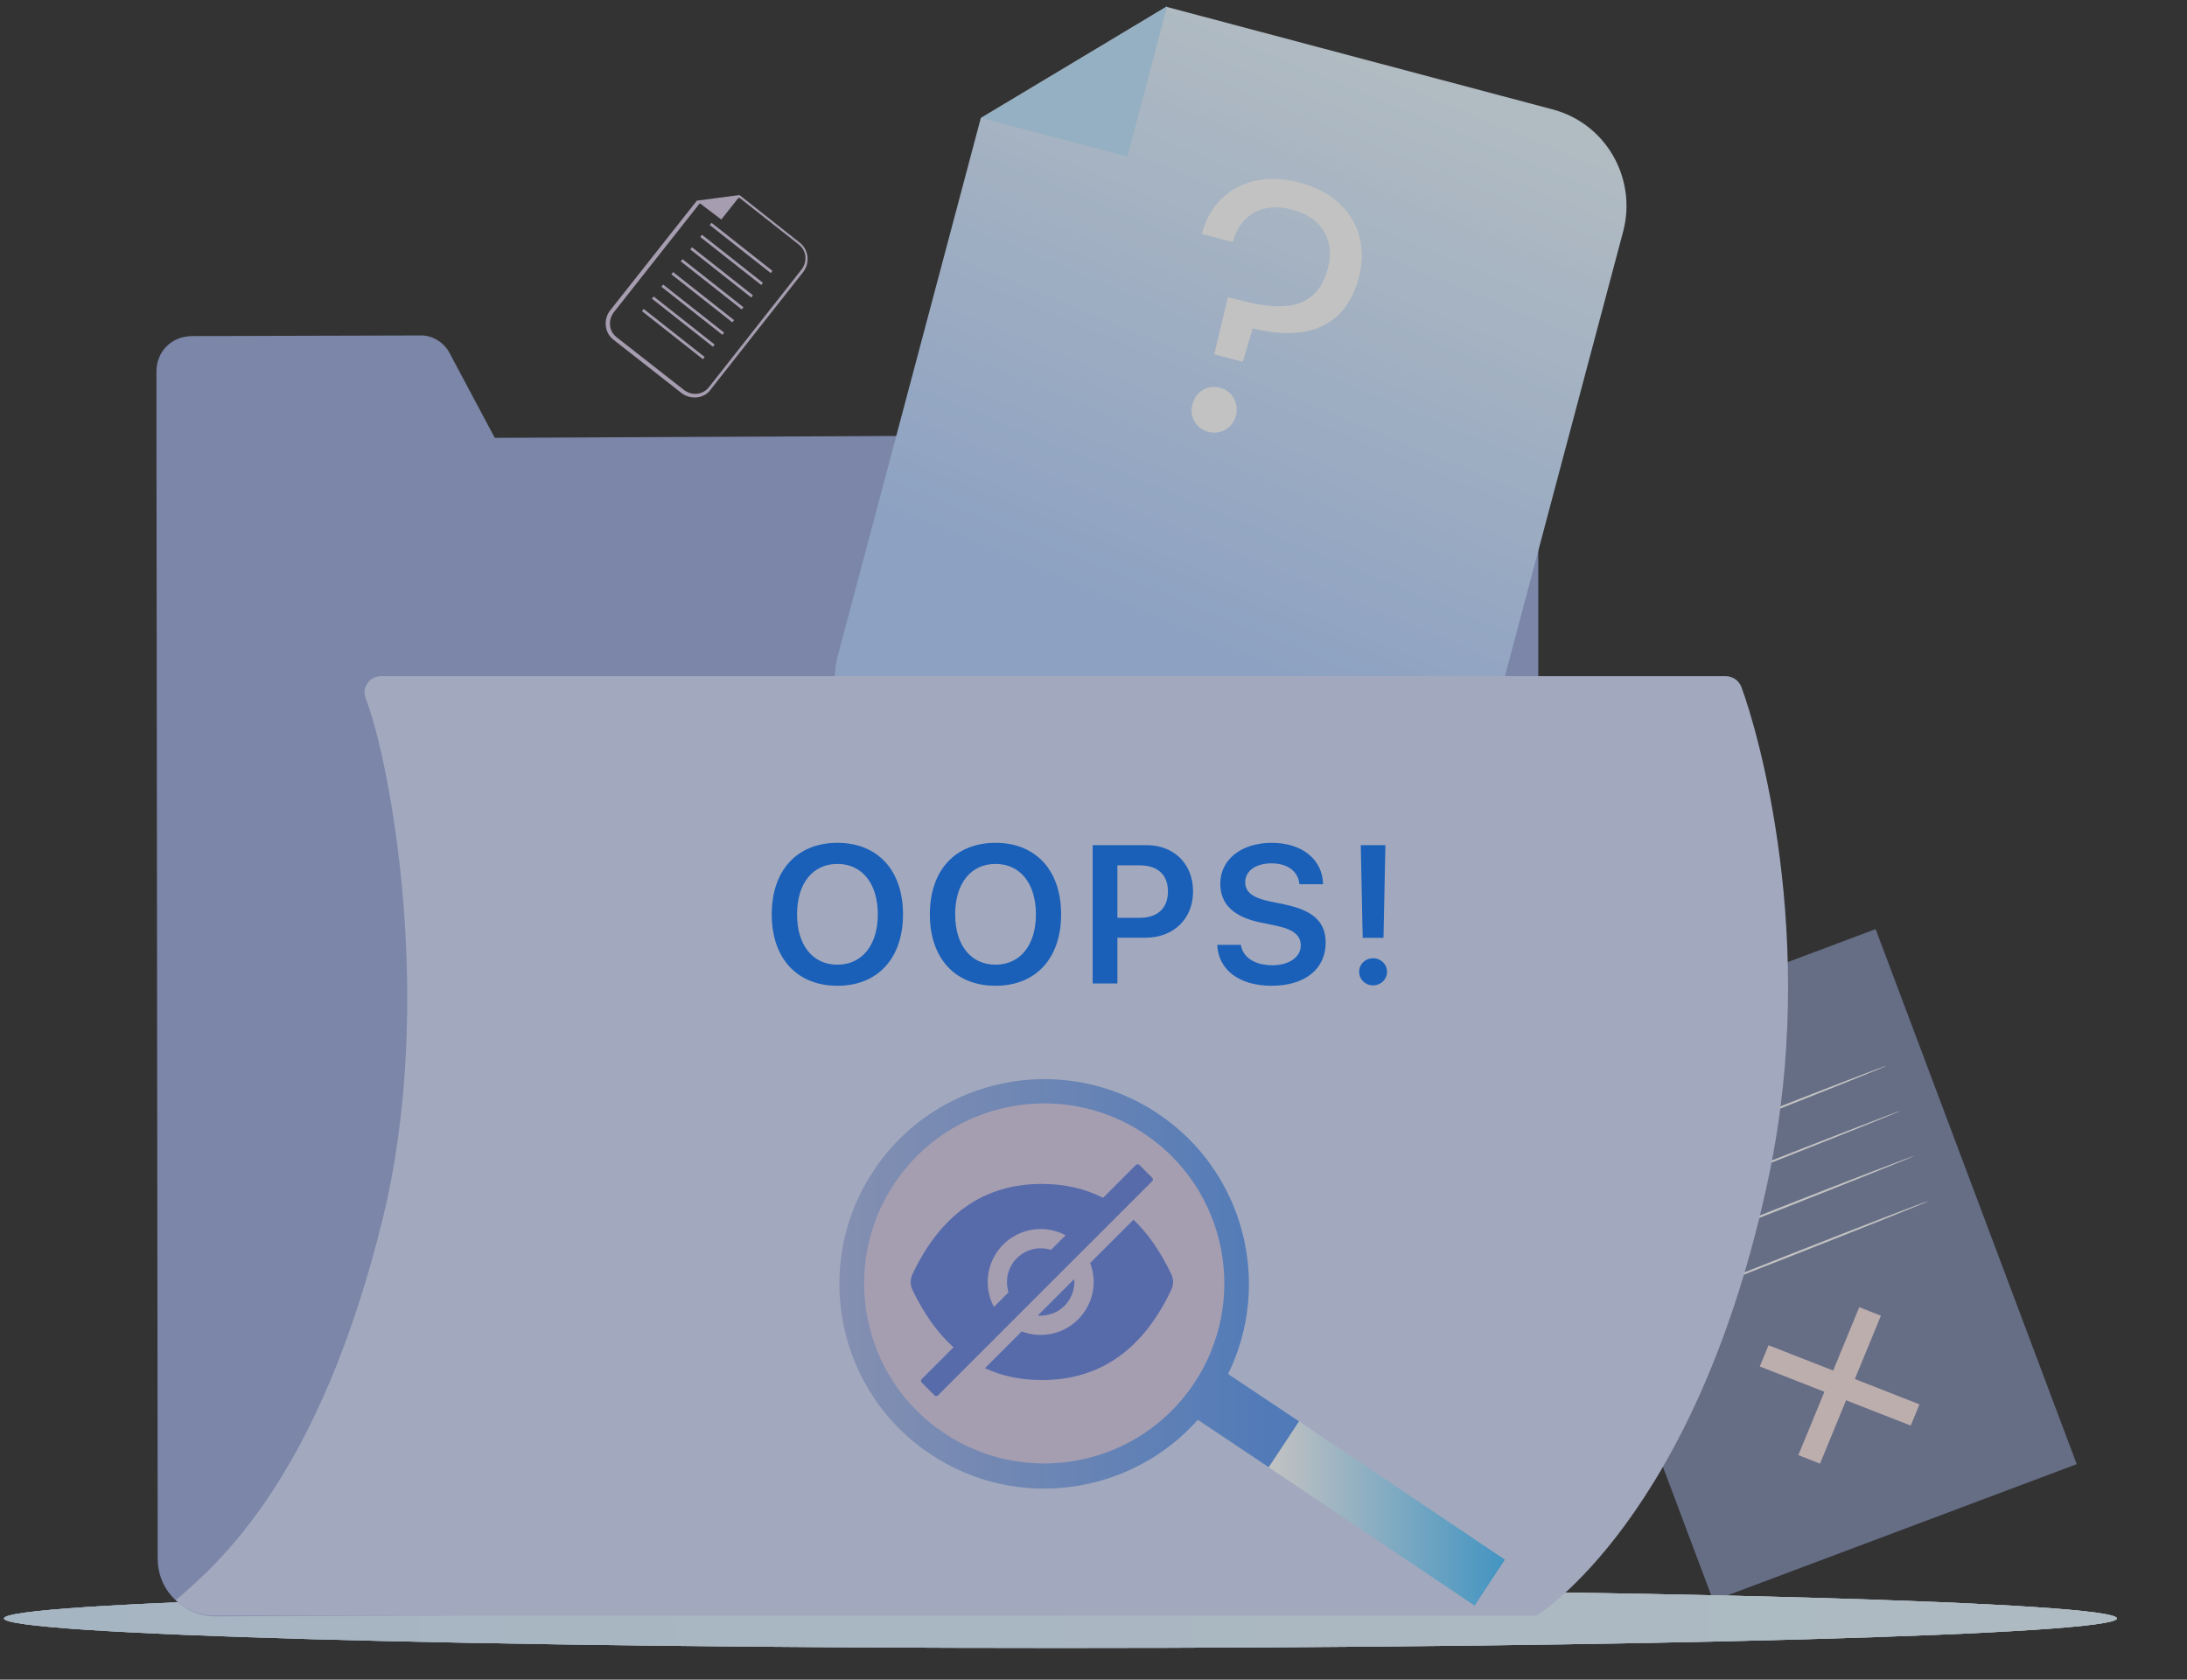 <svg width="233" height="179" viewBox="0 0 233 179" fill="none" xmlns="http://www.w3.org/2000/svg">
<rect x="0" y="0" width="233" height="179" fill="#333333" stroke="none"/>
<g opacity="0.7" clip-path="url(#clip0_1379_4377)">
<path opacity="0.7" d="M199.828 99.013L161.102 113.562L182.525 170.585L221.251 156.036L199.828 99.013Z" fill="#9AAADB"/>
<path d="M204.498 149.661L203.567 151.924L187.484 145.625L188.419 143.363L204.498 149.661Z" fill="#F8E2E2"/>
<path d="M198.083 139.309L200.39 140.213L193.903 155.978L191.593 155.073L198.083 139.309Z" fill="#F8E2E2"/>
<path d="M187.628 114.907C187.647 114.956 183.759 116.463 178.944 118.269C174.128 120.075 170.21 121.503 170.189 121.464C170.168 121.426 174.061 119.913 178.874 118.102C183.687 116.292 187.614 114.84 187.628 114.907Z" fill="#E0E0E0"/>
<path d="M200.965 113.585C200.983 113.64 194.461 116.254 186.417 119.421C178.372 122.588 171.804 125.113 171.786 125.057C171.769 125.002 178.291 122.388 186.336 119.217C194.382 116.046 200.938 113.526 200.965 113.585Z" fill="white"/>
<path d="M202.462 118.382C202.48 118.438 195.958 121.051 187.913 124.223C179.867 127.394 173.301 129.91 173.284 129.855C173.266 129.799 179.765 127.2 187.829 124.034C195.892 120.868 202.451 118.333 202.462 118.382Z" fill="white"/>
<path d="M203.956 123.175C203.973 123.23 197.448 125.843 189.406 129.015C181.364 132.187 174.794 134.703 174.777 134.647C174.76 134.592 181.28 131.982 189.326 128.807C197.373 125.632 203.94 123.128 203.956 123.175Z" fill="white"/>
<path d="M205.467 127.989C205.485 128.045 198.964 130.654 190.919 133.826C182.873 136.997 176.306 139.513 176.288 139.462C176.27 139.41 182.793 136.793 190.838 133.622C198.884 130.45 205.433 127.929 205.467 127.989Z" fill="white"/>
<path d="M225.532 172.475C225.532 174.191 175.126 175.621 112.977 175.621C50.828 175.621 0.423 174.191 0.423 172.475C0.423 170.759 50.828 169.329 112.977 169.329C175.126 169.329 225.532 170.759 225.532 172.475Z" fill="url(#paint0_linear_1379_4377)"/>
<g style="mix-blend-mode:multiply">
<path d="M225.532 172.475C225.532 174.191 175.126 175.621 112.977 175.621C50.828 175.621 0.423 174.191 0.423 172.475C0.423 170.759 50.828 169.329 112.977 169.329C175.126 169.329 225.532 170.759 225.532 172.475Z" fill="url(#paint1_linear_1379_4377)"/>
</g>
<g style="mix-blend-mode:multiply">
<path d="M225.532 172.475C225.532 174.191 175.126 175.621 112.977 175.621C50.828 175.621 0.423 174.191 0.423 172.475C0.423 170.759 50.828 169.329 112.977 169.329C175.126 169.329 225.532 170.759 225.532 172.475Z" fill="url(#paint2_linear_1379_4377)"/>
</g>
<path d="M16.67 39.586V46.794L16.802 166.101C16.802 167.887 17.53 169.474 18.786 170.598C19.844 171.59 21.299 172.252 22.953 172.252L163.886 171.656V51.291C163.886 48.447 161.571 46.199 158.793 46.199L109.192 46.397L52.713 46.662L50.597 42.694L47.886 37.602C47.29 36.477 46.034 35.684 44.711 35.75L20.506 35.816C18.257 35.816 16.67 37.469 16.67 39.586Z" fill="#9AAADB"/>
<path d="M172.947 24.603L156.215 87.563C154.694 93.251 148.874 96.623 143.253 95.102L96.826 82.735C91.139 81.214 87.766 75.394 89.287 69.773L104.498 12.566L124.272 0.728L165.342 11.64C171.029 13.095 174.402 18.915 172.947 24.603Z" fill="url(#paint3_linear_1379_4377)"/>
<path d="M124.338 0.662L120.105 16.667L104.563 12.566L124.338 0.662Z" fill="#BDE5FF"/>
<path d="M138.425 19.444C143.451 20.767 146.03 24.735 144.774 29.563C143.319 35.118 138.822 36.375 133.465 34.986L132.407 38.557L129.364 37.764L130.819 31.679L131.944 31.944C136.309 33.134 140.211 33.266 141.467 28.637C142.261 25.595 140.806 23.148 137.697 22.354C134.589 21.494 132.142 22.817 131.349 25.793L128.042 24.933C129.232 20.304 133.465 18.122 138.425 19.444ZM128.769 46.03C127.447 45.7 126.653 44.377 127.05 43.054C127.38 41.732 128.703 40.938 130.026 41.335C131.282 41.666 132.01 42.988 131.679 44.311C131.349 45.568 130.092 46.361 128.769 46.03Z" fill="white"/>
<path d="M18.722 170.532C19.78 171.524 21.235 172.185 22.888 172.185H163.689C163.689 172.185 180.818 161.802 188.489 125.164C193.714 100.032 187.299 77.944 185.513 73.182C185.249 72.52 184.587 72.058 183.86 72.058H40.612C39.356 72.058 38.496 73.314 38.959 74.438C41.472 80.787 46.432 106.514 40.811 129.727C34.065 157.371 23.285 166.63 18.722 170.532Z" fill="#D2DBF9"/>
<path d="M72.602 41.882L65.371 36.217C64.402 35.471 64.253 34.055 64.999 33.086L74.242 21.384L78.788 20.787L85.199 25.856C86.168 26.601 86.317 28.018 85.572 28.987L75.658 41.584C74.987 42.478 73.571 42.627 72.602 41.882ZM74.54 21.682L65.371 33.31C64.775 34.13 64.85 35.248 65.67 35.919L72.9 41.584C73.72 42.18 74.838 42.105 75.509 41.286L85.422 28.688C86.019 27.869 85.944 26.75 85.124 26.079L78.788 21.085L74.54 21.682Z" fill="#D7CBE6"/>
<path d="M78.787 20.936L76.849 23.396L74.39 21.532L78.787 20.936Z" fill="#D7CBE6"/>
<path d="M82.299 28.869L75.803 23.745L75.618 23.98L82.115 29.103L82.299 28.869Z" fill="#D7CBE6"/>
<path d="M81.284 30.141L74.787 25.018L74.603 25.252L81.099 30.375L81.284 30.141Z" fill="#D7CBE6"/>
<path d="M80.221 31.472L73.725 26.349L73.54 26.583L80.037 31.706L80.221 31.472Z" fill="#D7CBE6"/>
<path d="M79.208 32.743L72.711 27.62L72.526 27.854L79.023 32.977L79.208 32.743Z" fill="#D7CBE6"/>
<path d="M78.208 34.119L71.711 28.996L71.526 29.23L78.023 34.353L78.208 34.119Z" fill="#D7CBE6"/>
<path d="M77.149 35.449L70.652 30.326L70.468 30.56L76.964 35.683L77.149 35.449Z" fill="#D7CBE6"/>
<path d="M76.137 36.719L69.641 31.596L69.456 31.83L75.953 36.953L76.137 36.719Z" fill="#D7CBE6"/>
<path d="M75.077 38.049L68.58 32.926L68.395 33.16L74.892 38.283L75.077 38.049Z" fill="#D7CBE6"/>
<path opacity="0.1" d="M111.25 156.366C122.041 156.366 130.789 147.619 130.789 136.828C130.789 126.037 122.041 117.289 111.25 117.289C100.46 117.289 91.712 126.037 91.712 136.828C91.712 147.619 100.46 156.366 111.25 156.366Z" fill="#FF3C3C"/>
<path d="M160.331 166.214L157.101 171.111L135.166 156.366L125.631 149.958L128.913 145.112L138.396 151.468L160.331 166.214Z" fill="url(#paint4_linear_1379_4377)"/>
<path d="M138.396 151.468L130.841 146.415C135.582 136.775 132.561 124.844 123.39 118.696C113.387 111.974 99.788 114.684 93.119 124.688C86.397 134.691 89.107 148.29 99.111 154.959C108.281 161.108 120.473 159.336 127.611 151.312L135.166 156.366L138.396 151.468ZM100.569 152.719C91.764 146.831 89.419 134.9 95.307 126.094C101.195 117.289 113.126 114.944 121.932 120.832C130.737 126.72 133.082 138.651 127.194 147.457C121.306 156.262 109.375 158.607 100.569 152.719Z" fill="url(#paint5_linear_1379_4377)"/>
<path d="M89.218 89.82C84.917 89.82 82.22 92.752 82.22 97.442C82.22 102.131 84.917 105.053 89.218 105.053C93.509 105.053 96.206 102.131 96.206 97.442C96.206 92.752 93.509 89.82 89.218 89.82ZM89.218 92.068C91.844 92.068 93.519 94.152 93.519 97.442C93.519 100.721 91.844 102.805 89.218 102.805C86.582 102.805 84.917 100.721 84.917 97.442C84.917 94.152 86.582 92.068 89.218 92.068ZM106.063 89.82C101.762 89.82 99.065 92.752 99.065 97.442C99.065 102.131 101.762 105.053 106.063 105.053C110.354 105.053 113.051 102.131 113.051 97.442C113.051 92.752 110.354 89.82 106.063 89.82ZM106.063 92.068C108.689 92.068 110.365 94.152 110.365 97.442C110.365 100.721 108.689 102.805 106.063 102.805C103.428 102.805 101.762 100.721 101.762 97.442C101.762 94.152 103.428 92.068 106.063 92.068ZM116.411 90.066V104.808H119.047V99.934H122.03C125.014 99.934 127.108 97.942 127.108 95C127.108 92.058 125.075 90.066 122.143 90.066H116.411ZM119.047 92.221H121.448C123.338 92.221 124.431 93.233 124.431 95C124.431 96.788 123.328 97.809 121.438 97.809H119.047V92.221ZM129.681 100.691C129.804 103.388 132.062 105.053 135.474 105.053C139.019 105.053 141.236 103.275 141.236 100.456C141.236 98.269 139.938 97.023 136.833 96.379L135.239 96.052C133.4 95.664 132.664 95.02 132.664 94.019C132.664 92.783 133.829 92.007 135.464 92.007C137.149 92.007 138.314 92.844 138.437 94.234H140.96C140.899 91.598 138.743 89.82 135.484 89.82C132.286 89.82 130.008 91.578 130.008 94.172C130.008 96.328 131.387 97.718 134.34 98.32L135.923 98.647C137.844 99.046 138.58 99.7 138.58 100.762C138.58 101.988 137.343 102.867 135.566 102.867C133.727 102.867 132.399 102.049 132.205 100.691H129.681ZM144.974 90.066L145.178 99.945H147.395L147.599 90.066H144.974ZM146.282 105.012C147.119 105.012 147.773 104.368 147.773 103.561C147.773 102.754 147.119 102.121 146.282 102.121C145.454 102.121 144.8 102.754 144.8 103.561C144.8 104.368 145.454 105.012 146.282 105.012Z" fill="#0F73F2"/>
<g clip-path="url(#clip1_1379_4377)">
<path d="M110.872 140.211C111.824 140.211 112.737 139.833 113.411 139.159C114.084 138.486 114.462 137.573 114.462 136.621C114.462 136.515 114.457 136.411 114.448 136.308L110.56 140.197C110.662 140.206 110.766 140.211 110.872 140.211ZM122.756 125.514L121.387 124.146C121.339 124.098 121.274 124.071 121.206 124.071C121.138 124.071 121.072 124.098 121.024 124.146L117.52 127.652C115.586 126.664 113.413 126.17 111 126.17C104.838 126.17 100.241 129.379 97.209 135.797C97.087 136.055 97.023 136.337 97.023 136.622C97.023 136.908 97.087 137.19 97.209 137.448C98.42 140 99.879 142.046 101.586 143.585L98.195 146.975C98.147 147.023 98.12 147.089 98.12 147.157C98.12 147.225 98.147 147.29 98.195 147.338L99.563 148.707C99.611 148.755 99.677 148.782 99.745 148.782C99.812 148.782 99.878 148.755 99.926 148.707L122.756 125.877C122.78 125.853 122.799 125.825 122.812 125.794C122.825 125.763 122.832 125.729 122.832 125.696C122.832 125.662 122.825 125.629 122.812 125.598C122.799 125.566 122.78 125.538 122.756 125.514ZM105.23 136.621C105.229 135.646 105.482 134.688 105.962 133.84C106.442 132.992 107.134 132.283 107.97 131.781C108.805 131.28 109.757 131.004 110.731 130.98C111.705 130.955 112.669 131.184 113.529 131.643L111.97 133.201C111.341 133 110.67 132.976 110.028 133.131C109.387 133.287 108.8 133.616 108.334 134.083C107.867 134.549 107.538 135.135 107.382 135.777C107.227 136.418 107.251 137.09 107.452 137.719L105.894 139.278C105.456 138.46 105.228 137.548 105.23 136.621V136.621Z" fill="#6683DD"/>
<path d="M124.792 135.793C123.664 133.417 122.321 131.479 120.763 129.98L116.142 134.601C116.532 135.619 116.618 136.728 116.391 137.795C116.163 138.861 115.632 139.838 114.861 140.609C114.091 141.38 113.113 141.911 112.047 142.139C110.98 142.366 109.871 142.28 108.853 141.89L104.934 145.809C106.752 146.651 108.774 147.072 111.001 147.072C117.163 147.072 121.76 143.863 124.792 137.444C124.914 137.186 124.978 136.904 124.978 136.619C124.978 136.334 124.914 136.052 124.792 135.793V135.793Z" fill="#6683DD"/>
</g>
</g>
<defs>
<linearGradient id="paint0_linear_1379_4377" x1="223.282" y1="172.492" x2="3.58" y2="172.492" gradientUnits="userSpaceOnUse">
<stop stop-color="#E2F4FF"/>
<stop offset="1" stop-color="#D7ECFF"/>
</linearGradient>
<linearGradient id="paint1_linear_1379_4377" x1="223.282" y1="172.492" x2="3.58" y2="172.492" gradientUnits="userSpaceOnUse">
<stop stop-color="#E2F4FF"/>
<stop offset="1" stop-color="#D7ECFF"/>
</linearGradient>
<linearGradient id="paint2_linear_1379_4377" x1="223.282" y1="172.492" x2="3.58" y2="172.492" gradientUnits="userSpaceOnUse">
<stop stop-color="#E2F4FF"/>
<stop offset="1" stop-color="#D7ECFF"/>
</linearGradient>
<linearGradient id="paint3_linear_1379_4377" x1="147.975" y1="7.597" x2="123.131" y2="67.635" gradientUnits="userSpaceOnUse">
<stop stop-color="#E6F5FF"/>
<stop offset="1" stop-color="#B3D0FF"/>
</linearGradient>
<linearGradient id="paint4_linear_1379_4377" x1="125.625" y1="158.1" x2="160.356" y2="158.1" gradientUnits="userSpaceOnUse">
<stop offset="0.281" stop-color="white"/>
<stop offset="1" stop-color="#4ABEFF"/>
</linearGradient>
<linearGradient id="paint5_linear_1379_4377" x1="89.425" y1="136.802" x2="138.421" y2="136.802" gradientUnits="userSpaceOnUse">
<stop stop-color="#A7B7E7"/>
<stop offset="1" stop-color="#5A97F1"/>
</linearGradient>
<clipPath id="clip0_1379_4377">
<rect width="232.803" height="178.431" fill="white"/>
</clipPath>
<clipPath id="clip1_1379_4377">
<rect width="28" height="24.862" fill="white" transform="translate(97 124.069)"/>
</clipPath>
</defs>
</svg>
